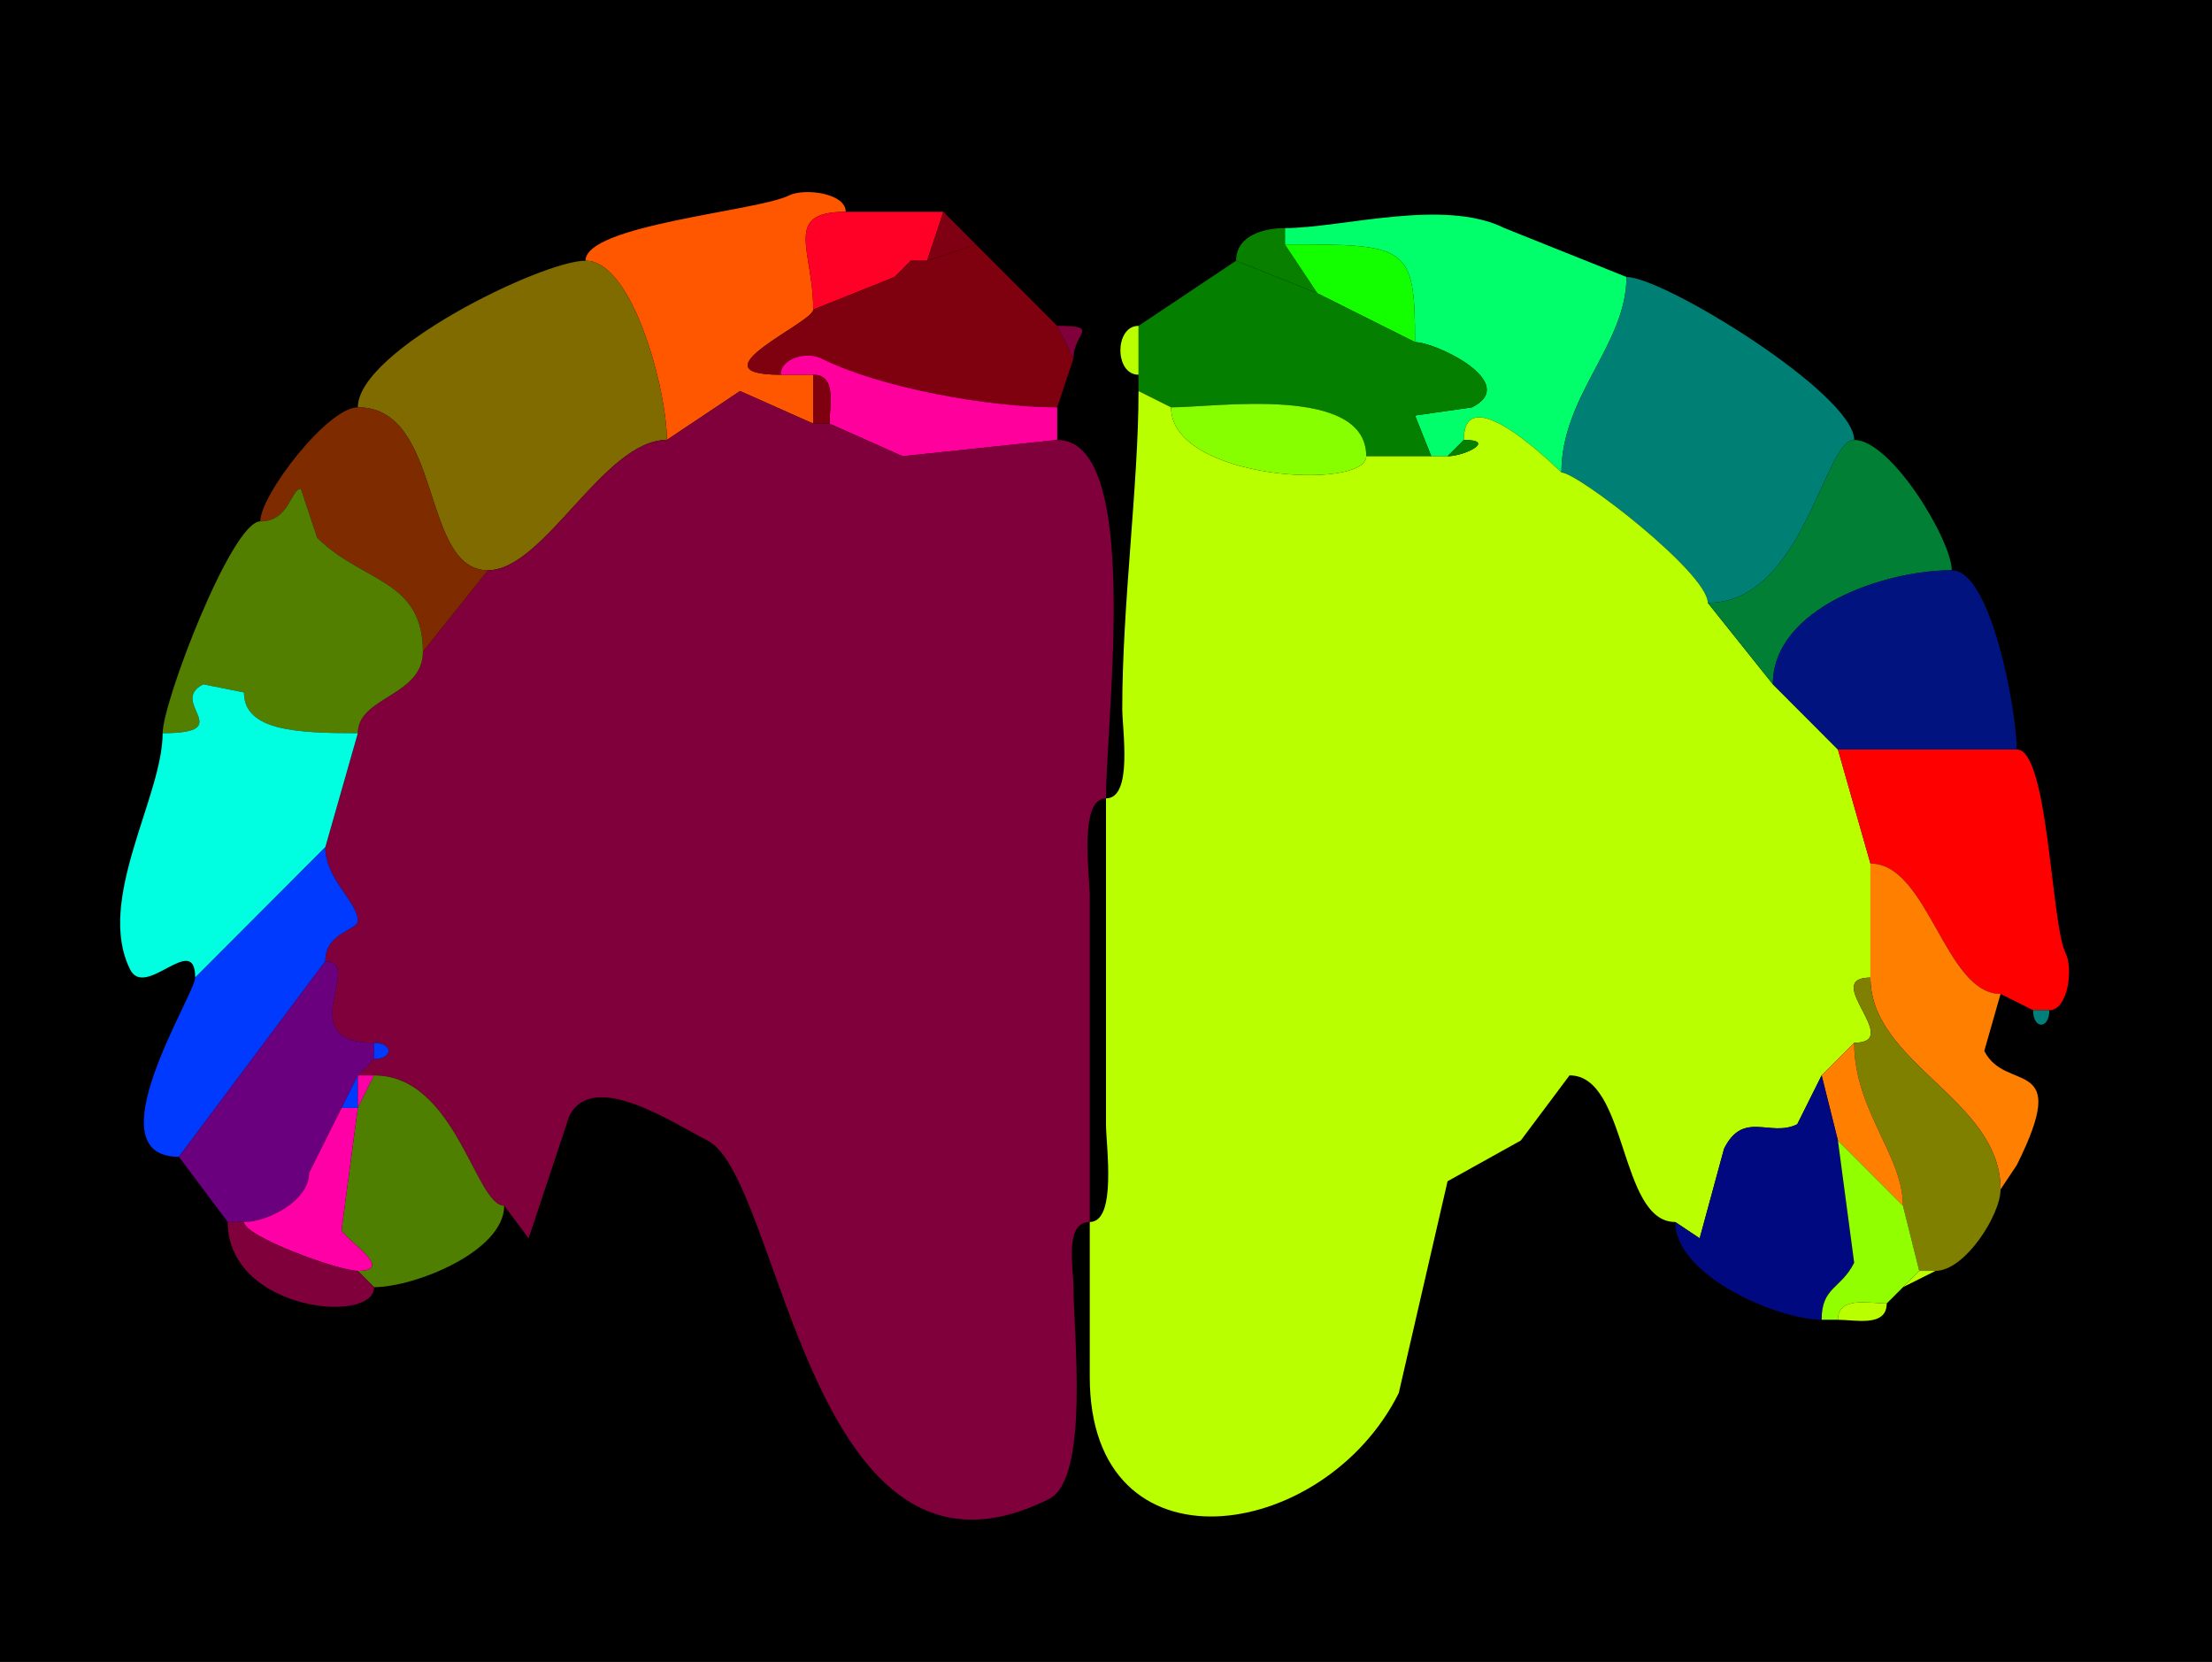 <?xml version="1.0" encoding="UTF-8"?>
<svg xmlns="http://www.w3.org/2000/svg" xmlns:xlink="http://www.w3.org/1999/xlink" width="430px" height="323px" viewBox="0 0 430 323" version="1.1">
<g id="surface1">
<rect x="0" y="0" width="430" height="323" style="fill:rgb(0%,0%,0%);fill-opacity:1;stroke:none;"/>
<path style=" stroke:none;fill-rule:nonzero;fill:rgb(100%,34.118%,0%);fill-opacity:1;" d="M 158.09 82.332 L 143.859 76 L 129.633 85.5 C 129.633 75.918 123.051 50.668 113.824 50.668 C 113.824 43.699 147.27 41.043 153.344 38 C 156.332 36.504 164.41 37.504 164.41 41.168 C 152.074 41.168 158.09 48.633 158.09 60.168 C 158.09 62.73 134.266 72.832 151.766 72.832 C 151.766 72.832 158.09 72.832 158.09 72.832 C 158.09 72.832 158.09 82.332 158.09 82.332 Z M 158.09 82.332 "/>
<path style=" stroke:none;fill-rule:nonzero;fill:rgb(100%,0%,15.294%);fill-opacity:1;" d="M 173.898 53.832 L 158.09 60.168 C 158.09 48.633 152.074 41.168 164.41 41.168 C 164.41 41.168 183.383 41.168 183.383 41.168 C 183.383 41.168 180.219 50.668 180.219 50.668 C 180.219 50.668 177.059 50.668 177.059 50.668 C 177.059 50.668 173.898 53.832 173.898 53.832 Z M 173.898 53.832 "/>
<path style=" stroke:none;fill-rule:nonzero;fill:rgb(49.804%,0%,7.451%);fill-opacity:1;" d="M 189.707 47.5 L 180.219 50.668 C 180.219 50.668 183.383 41.168 183.383 41.168 C 183.383 41.168 189.707 47.5 189.707 47.5 Z M 189.707 47.5 "/>
<path style=" stroke:none;fill-rule:nonzero;fill:rgb(0%,100%,41.961%);fill-opacity:1;" d="M 278.234 88.668 L 281.398 88.668 C 281.398 88.668 284.559 85.5 284.559 85.5 C 284.559 72.746 303.492 91.832 303.531 91.832 C 303.531 76.832 316.176 67.004 316.176 53.832 C 316.176 53.832 292.465 44.332 292.465 44.332 C 280.695 38.441 260.723 44.332 249.781 44.332 C 249.781 44.332 249.781 47.5 249.781 47.5 C 273.645 47.5 275.074 47.59 275.074 66.5 C 279.16 66.5 295.586 74.438 286.141 79.168 C 286.141 79.168 275.074 80.75 275.074 80.75 C 275.074 80.75 278.234 88.668 278.234 88.668 Z M 278.234 88.668 "/>
<path style=" stroke:none;fill-rule:nonzero;fill:rgb(3.529%,49.804%,0%);fill-opacity:1;" d="M 240.293 50.668 L 256.102 57 C 256.102 57 249.781 47.5 249.781 47.5 C 249.781 47.5 249.781 44.332 249.781 44.332 C 245.863 44.332 240.293 45.672 240.293 50.668 Z M 240.293 50.668 "/>
<path style=" stroke:none;fill-rule:nonzero;fill:rgb(49.804%,0%,5.49%);fill-opacity:1;" d="M 151.766 72.832 C 151.766 69.578 156.891 68.273 159.668 69.668 C 171.148 75.414 192.344 79.168 205.516 79.168 C 205.516 79.168 208.676 69.668 208.676 69.668 C 208.676 69.668 205.516 63.332 205.516 63.332 C 205.516 63.332 189.707 47.5 189.707 47.5 C 189.707 47.5 180.219 50.668 180.219 50.668 C 180.219 50.668 177.059 50.668 177.059 50.668 C 177.059 50.668 173.898 53.832 173.898 53.832 C 173.898 53.832 158.09 60.168 158.09 60.168 C 158.09 62.73 134.266 72.832 151.766 72.832 Z M 151.766 72.832 "/>
<path style=" stroke:none;fill-rule:nonzero;fill:rgb(7.451%,100%,0%);fill-opacity:1;" d="M 256.102 57 L 275.074 66.5 C 275.074 47.59 273.645 47.5 249.781 47.5 C 249.781 47.5 256.102 57 256.102 57 Z M 256.102 57 "/>
<path style=" stroke:none;fill-rule:nonzero;fill:rgb(49.804%,41.961%,0%);fill-opacity:1;" d="M 129.633 85.5 C 117.383 85.5 105.809 110.832 94.852 110.832 C 81.688 110.832 86.176 79.168 69.559 79.168 C 69.559 68.129 105.383 50.668 113.824 50.668 C 123.051 50.668 129.633 75.918 129.633 85.5 Z M 129.633 85.5 "/>
<path style=" stroke:none;fill-rule:nonzero;fill:rgb(49.804%,0%,7.451%);fill-opacity:1;" d="M 177.059 50.668 L 173.898 53.832 C 173.898 53.832 177.059 50.668 177.059 50.668 Z M 177.059 50.668 "/>
<path style=" stroke:none;fill-rule:nonzero;fill:rgb(1.569%,49.804%,0%);fill-opacity:1;" d="M 265.59 88.668 L 278.234 88.668 C 278.234 88.668 275.074 80.75 275.074 80.75 C 275.074 80.75 286.141 79.168 286.141 79.168 C 295.586 74.438 279.16 66.5 275.074 66.5 C 275.074 66.5 256.102 57 256.102 57 C 256.102 57 240.293 50.668 240.293 50.668 C 240.293 50.668 221.324 63.332 221.324 63.332 C 221.324 63.332 221.324 72.832 221.324 72.832 C 221.324 72.832 221.324 76 221.324 76 C 221.324 76 227.648 79.168 227.648 79.168 C 236.352 79.168 265.59 74.734 265.59 88.668 Z M 265.59 88.668 "/>
<path style=" stroke:none;fill-rule:nonzero;fill:rgb(0%,49.804%,45.882%);fill-opacity:1;" d="M 303.531 91.832 C 306.688 91.832 331.984 111.375 331.984 117.168 C 350.594 117.168 354.582 85.5 360.441 85.5 C 360.441 76.602 323.43 53.832 316.176 53.832 C 316.176 67.004 303.531 76.832 303.531 91.832 Z M 303.531 91.832 "/>
<path style=" stroke:none;fill-rule:nonzero;fill:rgb(49.804%,0%,22.745%);fill-opacity:1;" d="M 205.516 63.332 C 214.145 63.332 208.676 64.672 208.676 69.668 C 208.676 69.668 205.516 63.332 205.516 63.332 Z M 205.516 63.332 "/>
<path style=" stroke:none;fill-rule:nonzero;fill:rgb(72.941%,100%,0%);fill-opacity:1;" d="M 221.324 63.332 C 216.625 63.332 216.625 72.832 221.324 72.832 C 221.324 72.832 221.324 63.332 221.324 63.332 Z M 221.324 63.332 "/>
<path style=" stroke:none;fill-rule:nonzero;fill:rgb(100%,0%,61.176%);fill-opacity:1;" d="M 161.25 82.332 L 175.477 88.668 L 205.516 85.5 C 205.516 85.5 205.516 79.168 205.516 79.168 C 192.344 79.168 171.148 75.414 159.668 69.668 C 156.891 68.273 151.766 69.578 151.766 72.832 C 151.766 72.832 158.09 72.832 158.09 72.832 C 162.746 72.832 161.25 79.016 161.25 82.332 Z M 161.25 82.332 "/>
<path style=" stroke:none;fill-rule:nonzero;fill:rgb(49.804%,0%,5.49%);fill-opacity:1;" d="M 158.09 82.332 L 161.25 82.332 C 161.25 79.016 162.746 72.832 158.09 72.832 C 158.09 72.832 158.09 82.332 158.09 82.332 Z M 158.09 82.332 "/>
<path style=" stroke:none;fill-rule:nonzero;fill:rgb(49.804%,0%,22.745%);fill-opacity:1;" d="M 98.016 234.332 L 102.758 240.668 L 110.66 216.918 C 115.27 207.684 131.129 218.457 137.535 221.668 C 151.902 228.859 157.277 314.699 203.934 291.332 C 211.871 287.359 208.676 258.801 208.676 250.168 C 208.676 246.539 206.844 237.5 211.84 237.5 C 211.84 237.5 211.84 174.168 211.84 174.168 C 211.84 169.984 209.676 155.168 215 155.168 C 215 139.395 222.07 85.5 205.516 85.5 C 205.516 85.5 175.477 88.668 175.477 88.668 C 175.477 88.668 161.25 82.332 161.25 82.332 C 161.25 82.332 158.09 82.332 158.09 82.332 C 158.09 82.332 143.859 76 143.859 76 C 143.859 76 129.633 85.5 129.633 85.5 C 117.383 85.5 105.809 110.832 94.852 110.832 C 94.852 110.832 82.207 126.668 82.207 126.668 C 82.207 135.348 69.559 135.375 69.559 142.5 C 69.559 142.5 63.234 164.668 63.234 164.668 C 63.234 170.82 69.559 175.355 69.559 178.918 C 69.559 180.914 63.234 181.098 63.234 186.832 C 71.012 186.832 56.434 202.668 72.719 202.668 C 76.469 202.668 76.469 205.832 72.719 205.832 C 72.719 205.832 69.559 209 69.559 209 C 69.559 209 72.719 209 72.719 209 C 88.609 209 92.402 234.332 98.016 234.332 Z M 98.016 234.332 "/>
<path style=" stroke:none;fill-rule:nonzero;fill:rgb(72.941%,100%,0%);fill-opacity:1;" d="M 211.84 237.5 L 211.84 267.582 C 211.84 306.547 257.348 299.922 271.91 270.75 L 281.398 229.582 L 295.625 221.668 L 305.109 209 C 316.469 209 314.688 237.5 325.66 237.5 C 325.66 237.5 330.406 240.668 330.406 240.668 C 330.406 240.668 335.148 223.25 335.148 223.25 C 338.914 215.707 344.141 221.121 349.375 218.5 C 349.375 218.5 354.117 209 354.117 209 C 354.117 209 360.441 202.668 360.441 202.668 C 370.215 202.668 353.828 190 363.602 190 C 363.602 183.148 363.602 178.652 363.602 167.832 C 363.602 167.832 357.281 145.668 357.281 145.668 C 357.281 145.668 344.633 133 344.633 133 C 344.633 133 331.984 117.168 331.984 117.168 C 331.984 111.375 306.688 91.832 303.531 91.832 C 303.492 91.832 284.559 72.746 284.559 85.5 C 290.973 85.5 284.742 88.668 281.398 88.668 C 281.398 88.668 278.234 88.668 278.234 88.668 C 278.234 88.668 265.59 88.668 265.59 88.668 C 265.59 95.367 227.648 93.301 227.648 79.168 C 227.648 79.168 221.324 76 221.324 76 C 221.324 94.164 218.16 117.457 218.16 137.75 C 218.16 141.797 220.266 155.168 215 155.168 C 215 155.168 215 218.5 215 218.5 C 215 222.684 217.164 237.5 211.84 237.5 Z M 211.84 237.5 "/>
<path style=" stroke:none;fill-rule:nonzero;fill:rgb(49.804%,16.863%,0%);fill-opacity:1;" d="M 94.852 110.832 L 82.207 126.668 C 82.207 112.512 70.383 113.238 61.656 104.5 C 61.656 104.5 58.492 95 58.492 95 C 56.5 95 56.316 101.332 50.59 101.332 C 50.59 96.266 63.645 79.168 69.559 79.168 C 86.176 79.168 81.688 110.832 94.852 110.832 Z M 94.852 110.832 "/>
<path style=" stroke:none;fill-rule:nonzero;fill:rgb(53.333%,100%,0%);fill-opacity:1;" d="M 227.648 79.168 C 236.352 79.168 265.59 74.734 265.59 88.668 C 265.59 95.367 227.648 93.301 227.648 79.168 Z M 227.648 79.168 "/>
<path style=" stroke:none;fill-rule:nonzero;fill:rgb(1.569%,49.804%,0%);fill-opacity:1;" d="M 284.559 85.5 C 290.973 85.5 284.742 88.668 281.398 88.668 C 281.398 88.668 284.559 85.5 284.559 85.5 Z M 284.559 85.5 "/>
<path style=" stroke:none;fill-rule:nonzero;fill:rgb(0%,49.804%,20.784%);fill-opacity:1;" d="M 331.984 117.168 L 344.633 133 C 344.633 118.242 366.172 110.832 379.41 110.832 C 379.41 105.062 367.68 85.5 360.441 85.5 C 354.582 85.5 350.594 117.168 331.984 117.168 Z M 331.984 117.168 "/>
<path style=" stroke:none;fill-rule:nonzero;fill:rgb(32.549%,49.804%,0%);fill-opacity:1;" d="M 31.617 142.5 C 46.363 142.5 32.566 136.484 39.523 133 L 47.426 134.582 C 47.426 142.051 57.758 142.5 69.559 142.5 C 69.559 135.375 82.207 135.348 82.207 126.668 C 82.207 112.512 70.383 113.238 61.656 104.5 C 61.656 104.5 58.492 95 58.492 95 C 56.5 95 56.316 101.332 50.59 101.332 C 45.051 101.332 31.617 136.453 31.617 142.5 Z M 31.617 142.5 "/>
<path style=" stroke:none;fill-rule:nonzero;fill:rgb(0%,7.451%,49.804%);fill-opacity:1;" d="M 357.281 145.668 C 369.645 145.668 378.168 145.668 392.059 145.668 C 392.059 138.598 387.172 110.832 379.41 110.832 C 366.172 110.832 344.633 118.242 344.633 133 C 344.633 133 357.281 145.668 357.281 145.668 Z M 357.281 145.668 "/>
<path style=" stroke:none;fill-rule:nonzero;fill:rgb(0%,100%,88.235%);fill-opacity:1;" d="M 63.234 164.668 L 37.941 190 C 37.941 180.934 28.242 194.324 25.293 188.418 C 18.543 174.895 31.617 154.855 31.617 142.5 C 46.363 142.5 32.566 136.484 39.523 133 C 39.523 133 47.426 134.582 47.426 134.582 C 47.426 142.051 57.758 142.5 69.559 142.5 C 69.559 142.5 63.234 164.668 63.234 164.668 Z M 63.234 164.668 "/>
<path style=" stroke:none;fill-rule:nonzero;fill:rgb(100%,0%,0%);fill-opacity:1;" d="M 395.219 196.332 L 398.383 196.332 C 402.039 196.332 403.035 188.242 401.543 185.25 C 398.668 179.488 398.227 145.668 392.059 145.668 C 378.168 145.668 369.645 145.668 357.281 145.668 C 357.281 145.668 363.602 167.832 363.602 167.832 C 374.828 167.832 378.094 193.168 388.898 193.168 C 388.898 193.168 395.219 196.332 395.219 196.332 Z M 395.219 196.332 "/>
<path style=" stroke:none;fill-rule:nonzero;fill:rgb(0%,22.745%,100%);fill-opacity:1;" d="M 37.941 190 C 37.941 193.293 17.777 224.832 34.781 224.832 C 34.781 224.832 63.234 186.832 63.234 186.832 C 63.234 181.098 69.559 180.914 69.559 178.918 C 69.559 175.355 63.234 170.82 63.234 164.668 C 63.234 164.668 37.941 190 37.941 190 Z M 37.941 190 "/>
<path style=" stroke:none;fill-rule:nonzero;fill:rgb(100%,49.804%,0%);fill-opacity:1;" d="M 388.898 193.168 L 385.734 204.25 C 389.91 212.609 402.832 204.836 392.059 226.418 L 388.898 231.168 C 388.898 213.652 363.602 206.758 363.602 190 C 363.602 183.148 363.602 178.652 363.602 167.832 C 374.828 167.832 378.094 193.168 388.898 193.168 Z M 388.898 193.168 "/>
<path style=" stroke:none;fill-rule:nonzero;fill:rgb(41.961%,0%,49.804%);fill-opacity:1;" d="M 44.266 237.5 L 47.426 237.5 C 51.945 237.5 60.074 233.422 60.074 228 C 60.074 228 63.234 221.668 63.234 221.668 C 63.234 221.668 66.398 215.332 66.398 215.332 C 66.398 215.332 69.559 209 69.559 209 C 69.559 209 72.719 205.832 72.719 205.832 C 72.719 205.832 72.719 202.668 72.719 202.668 C 56.434 202.668 71.012 186.832 63.234 186.832 C 63.234 186.832 34.781 224.832 34.781 224.832 C 34.781 224.832 44.266 237.5 44.266 237.5 Z M 44.266 237.5 "/>
<path style=" stroke:none;fill-rule:nonzero;fill:rgb(49.804%,49.804%,0%);fill-opacity:1;" d="M 373.09 247 L 376.25 247 C 381.977 247 388.898 236.113 388.898 231.168 C 388.898 213.652 363.602 206.758 363.602 190 C 353.828 190 370.215 202.668 360.441 202.668 C 360.441 215.773 369.926 224.523 369.926 234.332 C 369.926 234.332 373.09 247 373.09 247 Z M 373.09 247 "/>
<path style=" stroke:none;fill-rule:nonzero;fill:rgb(0%,49.804%,47.843%);fill-opacity:1;" d="M 395.219 196.332 L 398.383 196.332 C 398.383 200.09 395.219 200.09 395.219 196.332 Z M 395.219 196.332 "/>
<path style=" stroke:none;fill-rule:nonzero;fill:rgb(0%,22.745%,100%);fill-opacity:1;" d="M 72.719 202.668 C 76.469 202.668 76.469 205.832 72.719 205.832 C 72.719 205.832 72.719 202.668 72.719 202.668 Z M 72.719 202.668 "/>
<path style=" stroke:none;fill-rule:nonzero;fill:rgb(100%,49.804%,0%);fill-opacity:1;" d="M 357.281 221.668 L 369.926 234.332 C 369.926 224.523 360.441 215.773 360.441 202.668 C 360.441 202.668 354.117 209 354.117 209 C 354.117 209 357.281 221.668 357.281 221.668 Z M 357.281 221.668 "/>
<path style=" stroke:none;fill-rule:nonzero;fill:rgb(0%,22.745%,100%);fill-opacity:1;" d="M 66.398 215.332 L 69.559 215.332 C 69.559 215.332 69.559 209 69.559 209 C 69.559 209 66.398 215.332 66.398 215.332 Z M 66.398 215.332 "/>
<path style=" stroke:none;fill-rule:nonzero;fill:rgb(100%,0%,65.098%);fill-opacity:1;" d="M 72.719 209 L 69.559 215.332 C 69.559 215.332 69.559 209 69.559 209 C 69.559 209 72.719 209 72.719 209 Z M 72.719 209 "/>
<path style=" stroke:none;fill-rule:nonzero;fill:rgb(30.588%,49.804%,0%);fill-opacity:1;" d="M 69.559 247 L 72.719 250.168 C 80.578 250.168 98.016 243.23 98.016 234.332 C 92.402 234.332 88.609 209 72.719 209 C 72.719 209 69.559 215.332 69.559 215.332 C 69.559 215.332 66.398 239.082 66.398 239.082 C 67.445 241.184 76.93 247 69.559 247 Z M 69.559 247 "/>
<path style=" stroke:none;fill-rule:nonzero;fill:rgb(0%,3.529%,49.804%);fill-opacity:1;" d="M 325.66 237.5 C 325.66 247.992 345.641 256.5 354.117 256.5 C 354.117 250.078 357.883 250.543 360.441 245.418 C 360.441 245.418 357.281 221.668 357.281 221.668 C 357.281 221.668 354.117 209 354.117 209 C 354.117 209 349.375 218.5 349.375 218.5 C 344.141 221.121 338.914 215.707 335.148 223.25 C 335.148 223.25 330.406 240.668 330.406 240.668 C 330.406 240.668 325.66 237.5 325.66 237.5 Z M 325.66 237.5 "/>
<path style=" stroke:none;fill-rule:nonzero;fill:rgb(0%,22.745%,100%);fill-opacity:1;" d="M 66.398 215.332 L 63.234 221.668 C 63.234 221.668 66.398 215.332 66.398 215.332 Z M 66.398 215.332 "/>
<path style=" stroke:none;fill-rule:nonzero;fill:rgb(100%,0%,65.098%);fill-opacity:1;" d="M 47.426 237.5 C 47.426 240.305 65.844 247 69.559 247 C 76.93 247 67.445 241.184 66.398 239.082 C 66.398 239.082 69.559 215.332 69.559 215.332 C 69.559 215.332 66.398 215.332 66.398 215.332 C 66.398 215.332 63.234 221.668 63.234 221.668 C 63.234 221.668 60.074 228 60.074 228 C 60.074 233.422 51.945 237.5 47.426 237.5 Z M 47.426 237.5 "/>
<path style=" stroke:none;fill-rule:nonzero;fill:rgb(0%,22.745%,100%);fill-opacity:1;" d="M 63.234 221.668 L 60.074 228 C 60.074 228 63.234 221.668 63.234 221.668 Z M 63.234 221.668 "/>
<path style=" stroke:none;fill-rule:nonzero;fill:rgb(57.255%,100%,0%);fill-opacity:1;" d="M 354.117 256.5 L 357.281 256.5 C 357.281 251.836 363.453 253.332 366.766 253.332 C 366.766 253.332 369.926 250.168 369.926 250.168 C 369.926 250.168 373.09 247 373.09 247 C 373.09 247 369.926 234.332 369.926 234.332 C 369.926 234.332 357.281 221.668 357.281 221.668 C 357.281 221.668 360.441 245.418 360.441 245.418 C 357.883 250.543 354.117 250.078 354.117 256.5 Z M 354.117 256.5 "/>
<path style=" stroke:none;fill-rule:nonzero;fill:rgb(49.804%,0%,22.745%);fill-opacity:1;" d="M 69.559 247 L 72.719 250.168 C 72.719 257.531 44.266 254.77 44.266 237.5 C 44.266 237.5 47.426 237.5 47.426 237.5 C 47.426 240.305 65.844 247 69.559 247 Z M 69.559 247 "/>
<path style=" stroke:none;fill-rule:nonzero;fill:rgb(72.941%,100%,0%);fill-opacity:1;" d="M 376.25 247 L 369.926 250.168 C 369.926 250.168 373.09 247 373.09 247 C 373.09 247 376.25 247 376.25 247 Z M 376.25 247 "/>
<path style=" stroke:none;fill-rule:nonzero;fill:rgb(72.941%,100%,0%);fill-opacity:1;" d="M 369.926 250.168 L 366.766 253.332 C 366.766 253.332 369.926 250.168 369.926 250.168 Z M 369.926 250.168 "/>
<path style=" stroke:none;fill-rule:nonzero;fill:rgb(72.941%,100%,0%);fill-opacity:1;" d="M 366.766 253.332 C 363.453 253.332 357.281 251.836 357.281 256.5 C 360.594 256.5 366.766 257.996 366.766 253.332 Z M 366.766 253.332 "/>
</g>
</svg>
